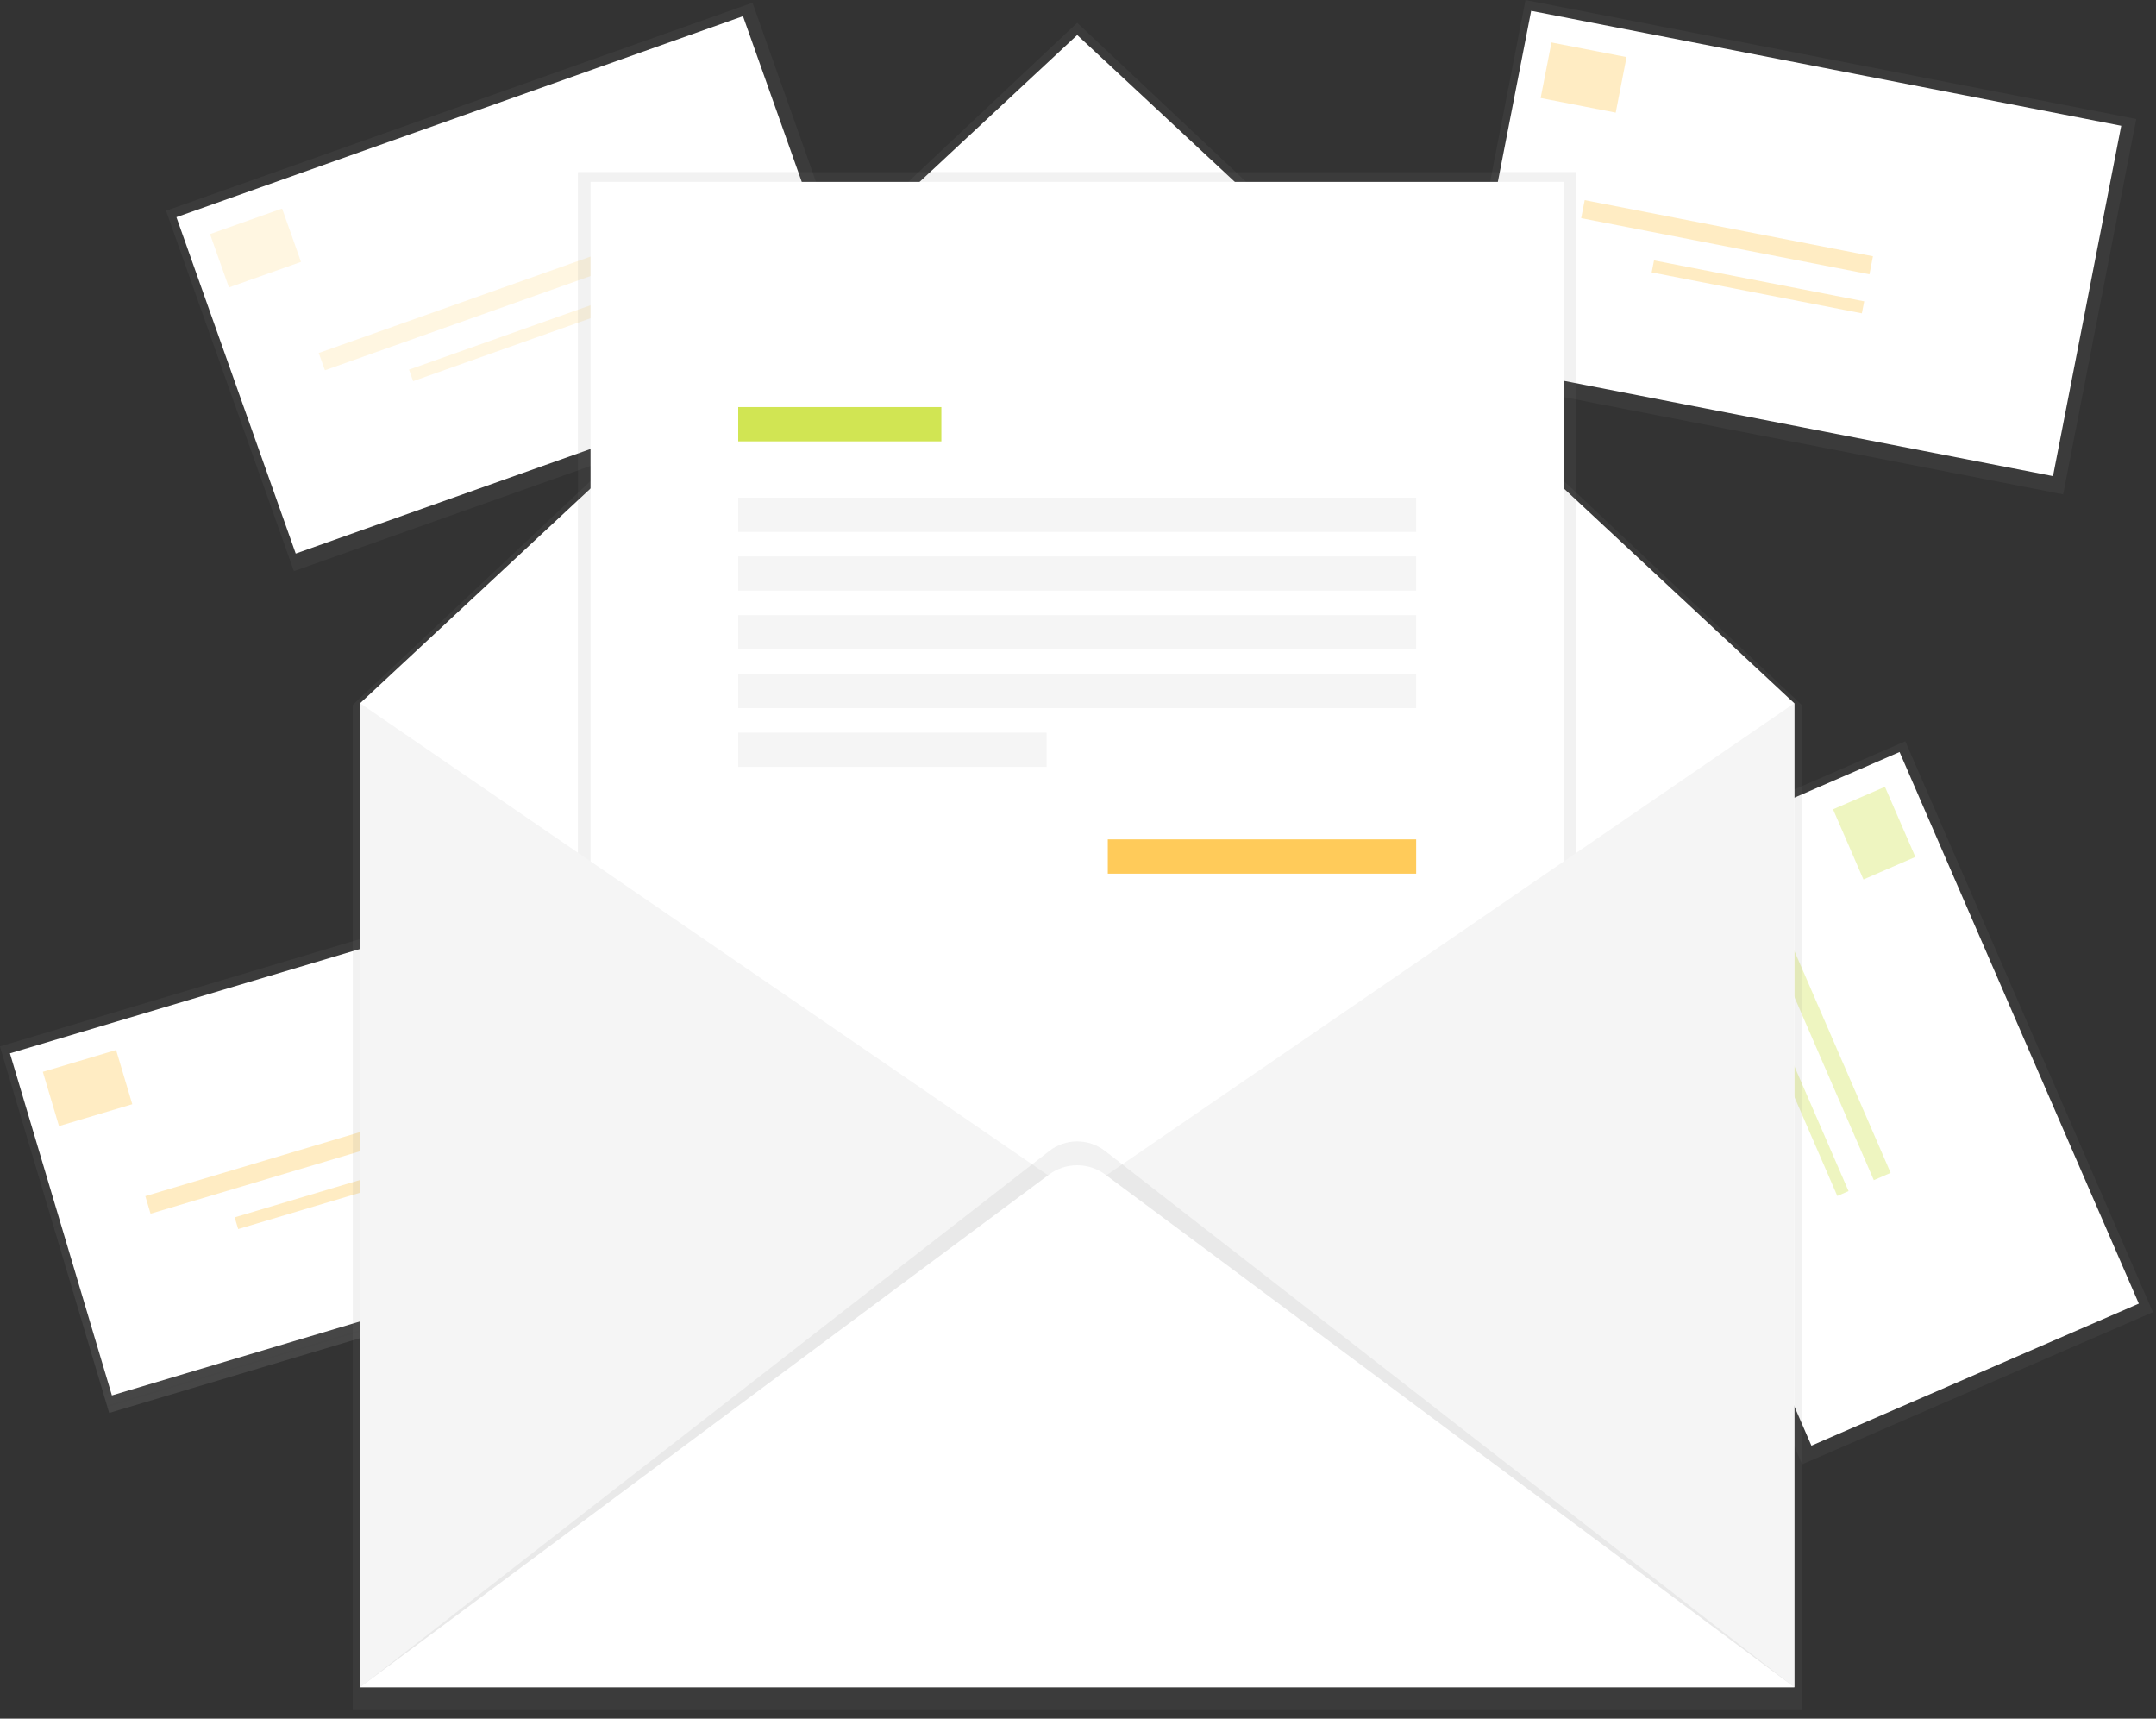 <svg width="202" height="161" viewBox="0 0 202 161" fill="none" xmlns="http://www.w3.org/2000/svg">
<rect x="0" y="0" width="202" height="161" fill="#333333" stroke="none"/>
<g clip-path="url(#clip0)">
<path d="M55.863 81.373L-0.007 98.029L10.229 132.364L66.099 115.709L55.863 81.373Z" fill="url(#paint0_linear)"/>
<path d="M54.908 82.585L0.932 98.676L10.485 130.721L64.461 114.63L54.908 82.585Z" fill="white"/>
<g opacity="0.6">
<path opacity="0.6" d="M5.528 105.491L12.394 103.444L10.879 98.362L4.013 100.409L5.528 105.491Z" fill="#FFCB5A"/>
<path opacity="0.6" d="M14.107 113.698L40.477 105.837L39.986 104.19L13.616 112.051L14.107 113.698Z" fill="#FFCB5A"/>
<path opacity="0.6" d="M22.314 115.138L41.542 109.406L41.215 108.307L21.987 114.039L22.314 115.138Z" fill="#FFCB5A"/>
</g>
<path d="M142.926 0.001L136.077 35.169L193.302 46.313L200.151 11.145L142.926 0.001Z" fill="url(#paint1_linear)"/>
<path d="M143.457 1.014L137.065 33.836L192.35 44.602L198.742 11.78L143.457 1.014Z" fill="white"/>
<g opacity="0.6">
<path opacity="0.6" d="M144.347 9.182L151.38 10.552L152.394 5.347L145.361 3.977L144.347 9.182Z" fill="#FFCB5A"/>
<path opacity="0.6" d="M148.143 20.436L175.153 25.696L175.481 24.008L148.472 18.748L148.143 20.436Z" fill="#FFCB5A"/>
<path opacity="0.6" d="M154.748 25.519L174.442 29.354L174.661 28.229L154.967 24.393L154.748 25.519Z" fill="#FFCB5A"/>
</g>
<path d="M178.513 69.439L145.643 83.697L168.843 137.181L201.713 122.923L178.513 69.439Z" fill="url(#paint2_linear)"/>
<path d="M177.976 70.449L147.3 83.756L169.714 135.428L200.39 122.121L177.976 70.449Z" fill="white"/>
<g opacity="0.6">
<path opacity="0.6" d="M171.74 75.816L174.591 82.389L179.456 80.279L176.604 73.706L171.74 75.816Z" fill="#D1E553"/>
<path opacity="0.6" d="M164.611 85.312L175.561 110.556L177.138 109.872L166.187 84.628L164.611 85.312Z" fill="#D1E553"/>
<path opacity="0.6" d="M164.159 93.631L172.143 112.038L173.195 111.582L165.211 93.175L164.159 93.631Z" fill="#D1E553"/>
</g>
<path d="M70.502 0.251L15.556 19.741L27.534 53.508L82.48 34.019L70.502 0.251Z" fill="url(#paint3_linear)"/>
<path d="M69.612 1.515L16.529 20.344L27.707 51.858L80.79 33.029L69.612 1.515Z" fill="white"/>
<g opacity="0.6">
<path opacity="0.6" d="M21.45 26.927L28.203 24.532L26.43 19.534L19.677 21.929L21.45 26.927Z" fill="#FFCB5A" fill-opacity="0.5"/>
<path opacity="0.6" d="M30.438 34.689L56.371 25.49L55.797 23.87L29.863 33.069L30.438 34.689Z" fill="#FFCB5A" fill-opacity="0.5"/>
<path opacity="0.6" d="M38.707 35.708L57.617 29L57.233 27.919L38.323 34.627L38.707 35.708Z" fill="#FFCB5A" fill-opacity="0.5"/>
</g>
<path d="M100.926 2.133L33.049 66.033L33.049 160.127H168.8V66.033L100.926 2.133Z" fill="url(#paint4_linear)"/>
<path d="M168.112 158.063H33.737L33.737 65.88L100.926 3.28L168.112 65.88V158.063Z" fill="white"/>
<path d="M147.703 16.121L54.146 16.121V126.188H147.703V16.121Z" fill="url(#paint5_linear)"/>
<path d="M146.521 17.039L55.328 17.039V126.188H146.521V17.039Z" fill="white"/>
<path d="M33.737 65.88L100.926 111.971L33.737 158.063V65.88Z" fill="#F5F5F5"/>
<path d="M168.112 65.88L100.926 111.971L168.112 158.063V65.88Z" fill="#F5F5F5"/>
<path d="M33.737 158.06L98.287 107.838C99.038 107.247 99.966 106.926 100.922 106.926C101.878 106.926 102.806 107.247 103.557 107.838L168.112 158.06H33.737Z" fill="url(#paint6_linear)"/>
<path d="M33.737 158.06L98.287 110.032C99.049 109.466 99.973 109.16 100.922 109.16C101.871 109.16 102.796 109.466 103.557 110.032L168.112 158.06H33.737Z" fill="white"/>
<path d="M88.198 38.134H69.165V41.345H88.198V38.134Z" fill="#D1E553"/>
<path d="M132.684 46.619H69.165V49.83H132.684V46.619Z" fill="#F5F5F5"/>
<path d="M132.684 52.121H69.165V55.332H132.684V52.121Z" fill="#F5F5F5"/>
<path d="M132.684 57.626H69.165V60.837H132.684V57.626Z" fill="#F5F5F5"/>
<path d="M132.684 63.128H69.165V66.338H132.684V63.128Z" fill="#F5F5F5"/>
<path d="M98.058 68.632H69.165V71.843H98.058V68.632Z" fill="#F5F5F5"/>
<path d="M132.684 78.632H103.791V81.843H132.684V78.632Z" fill="#FFCB5A"/>
</g>
<defs>
<linearGradient id="paint0_linear" x1="38.164" y1="124.036" x2="27.928" y2="89.701" gradientUnits="userSpaceOnUse">
<stop stop-color="#808080" stop-opacity="0.25"/>
<stop offset="0.54" stop-color="#808080" stop-opacity="0.12"/>
<stop offset="1" stop-color="#808080" stop-opacity="0.1"/>
</linearGradient>
<linearGradient id="paint1_linear" x1="4350.33" y1="10205.6" x2="6073.88" y2="1355.16" gradientUnits="userSpaceOnUse">
<stop stop-color="#808080" stop-opacity="0.25"/>
<stop offset="0.54" stop-color="#808080" stop-opacity="0.12"/>
<stop offset="1" stop-color="#808080" stop-opacity="0.1"/>
</linearGradient>
<linearGradient id="paint2_linear" x1="-20826.7" y1="18557.9" x2="-12554.8" y2="14969.7" gradientUnits="userSpaceOnUse">
<stop stop-color="#808080" stop-opacity="0.25"/>
<stop offset="0.54" stop-color="#808080" stop-opacity="0.12"/>
<stop offset="1" stop-color="#808080" stop-opacity="0.1"/>
</linearGradient>
<linearGradient id="paint3_linear" x1="-580.777" y1="8846.93" x2="-2433.23" y2="3624.46" gradientUnits="userSpaceOnUse">
<stop stop-color="#808080" stop-opacity="0.25"/>
<stop offset="0.54" stop-color="#808080" stop-opacity="0.12"/>
<stop offset="1" stop-color="#808080" stop-opacity="0.1"/>
</linearGradient>
<linearGradient id="paint4_linear" x1="59174.5" y1="109209" x2="59174.5" y2="1457.25" gradientUnits="userSpaceOnUse">
<stop stop-color="#808080" stop-opacity="0.25"/>
<stop offset="0.54" stop-color="#808080" stop-opacity="0.12"/>
<stop offset="1" stop-color="#808080" stop-opacity="0.1"/>
</linearGradient>
<linearGradient id="paint5_linear" x1="40813" y1="59970.7" x2="40813" y2="7675.69" gradientUnits="userSpaceOnUse">
<stop stop-color="#808080" stop-opacity="0.25"/>
<stop offset="0.54" stop-color="#808080" stop-opacity="0.12"/>
<stop offset="1" stop-color="#808080" stop-opacity="0.1"/>
</linearGradient>
<linearGradient id="paint6_linear" x1="80699.2" y1="40334.1" x2="80699.2" y2="29047.1" gradientUnits="userSpaceOnUse">
<stop stop-color="#808080" stop-opacity="0.25"/>
<stop offset="0.54" stop-color="#808080" stop-opacity="0.12"/>
<stop offset="1" stop-color="#808080" stop-opacity="0.1"/>
</linearGradient>
<clipPath id="clip0">
<rect y="-6.10352e-05" width="201.71" height="160.127" fill="white"/>
</clipPath>
</defs>
</svg>
